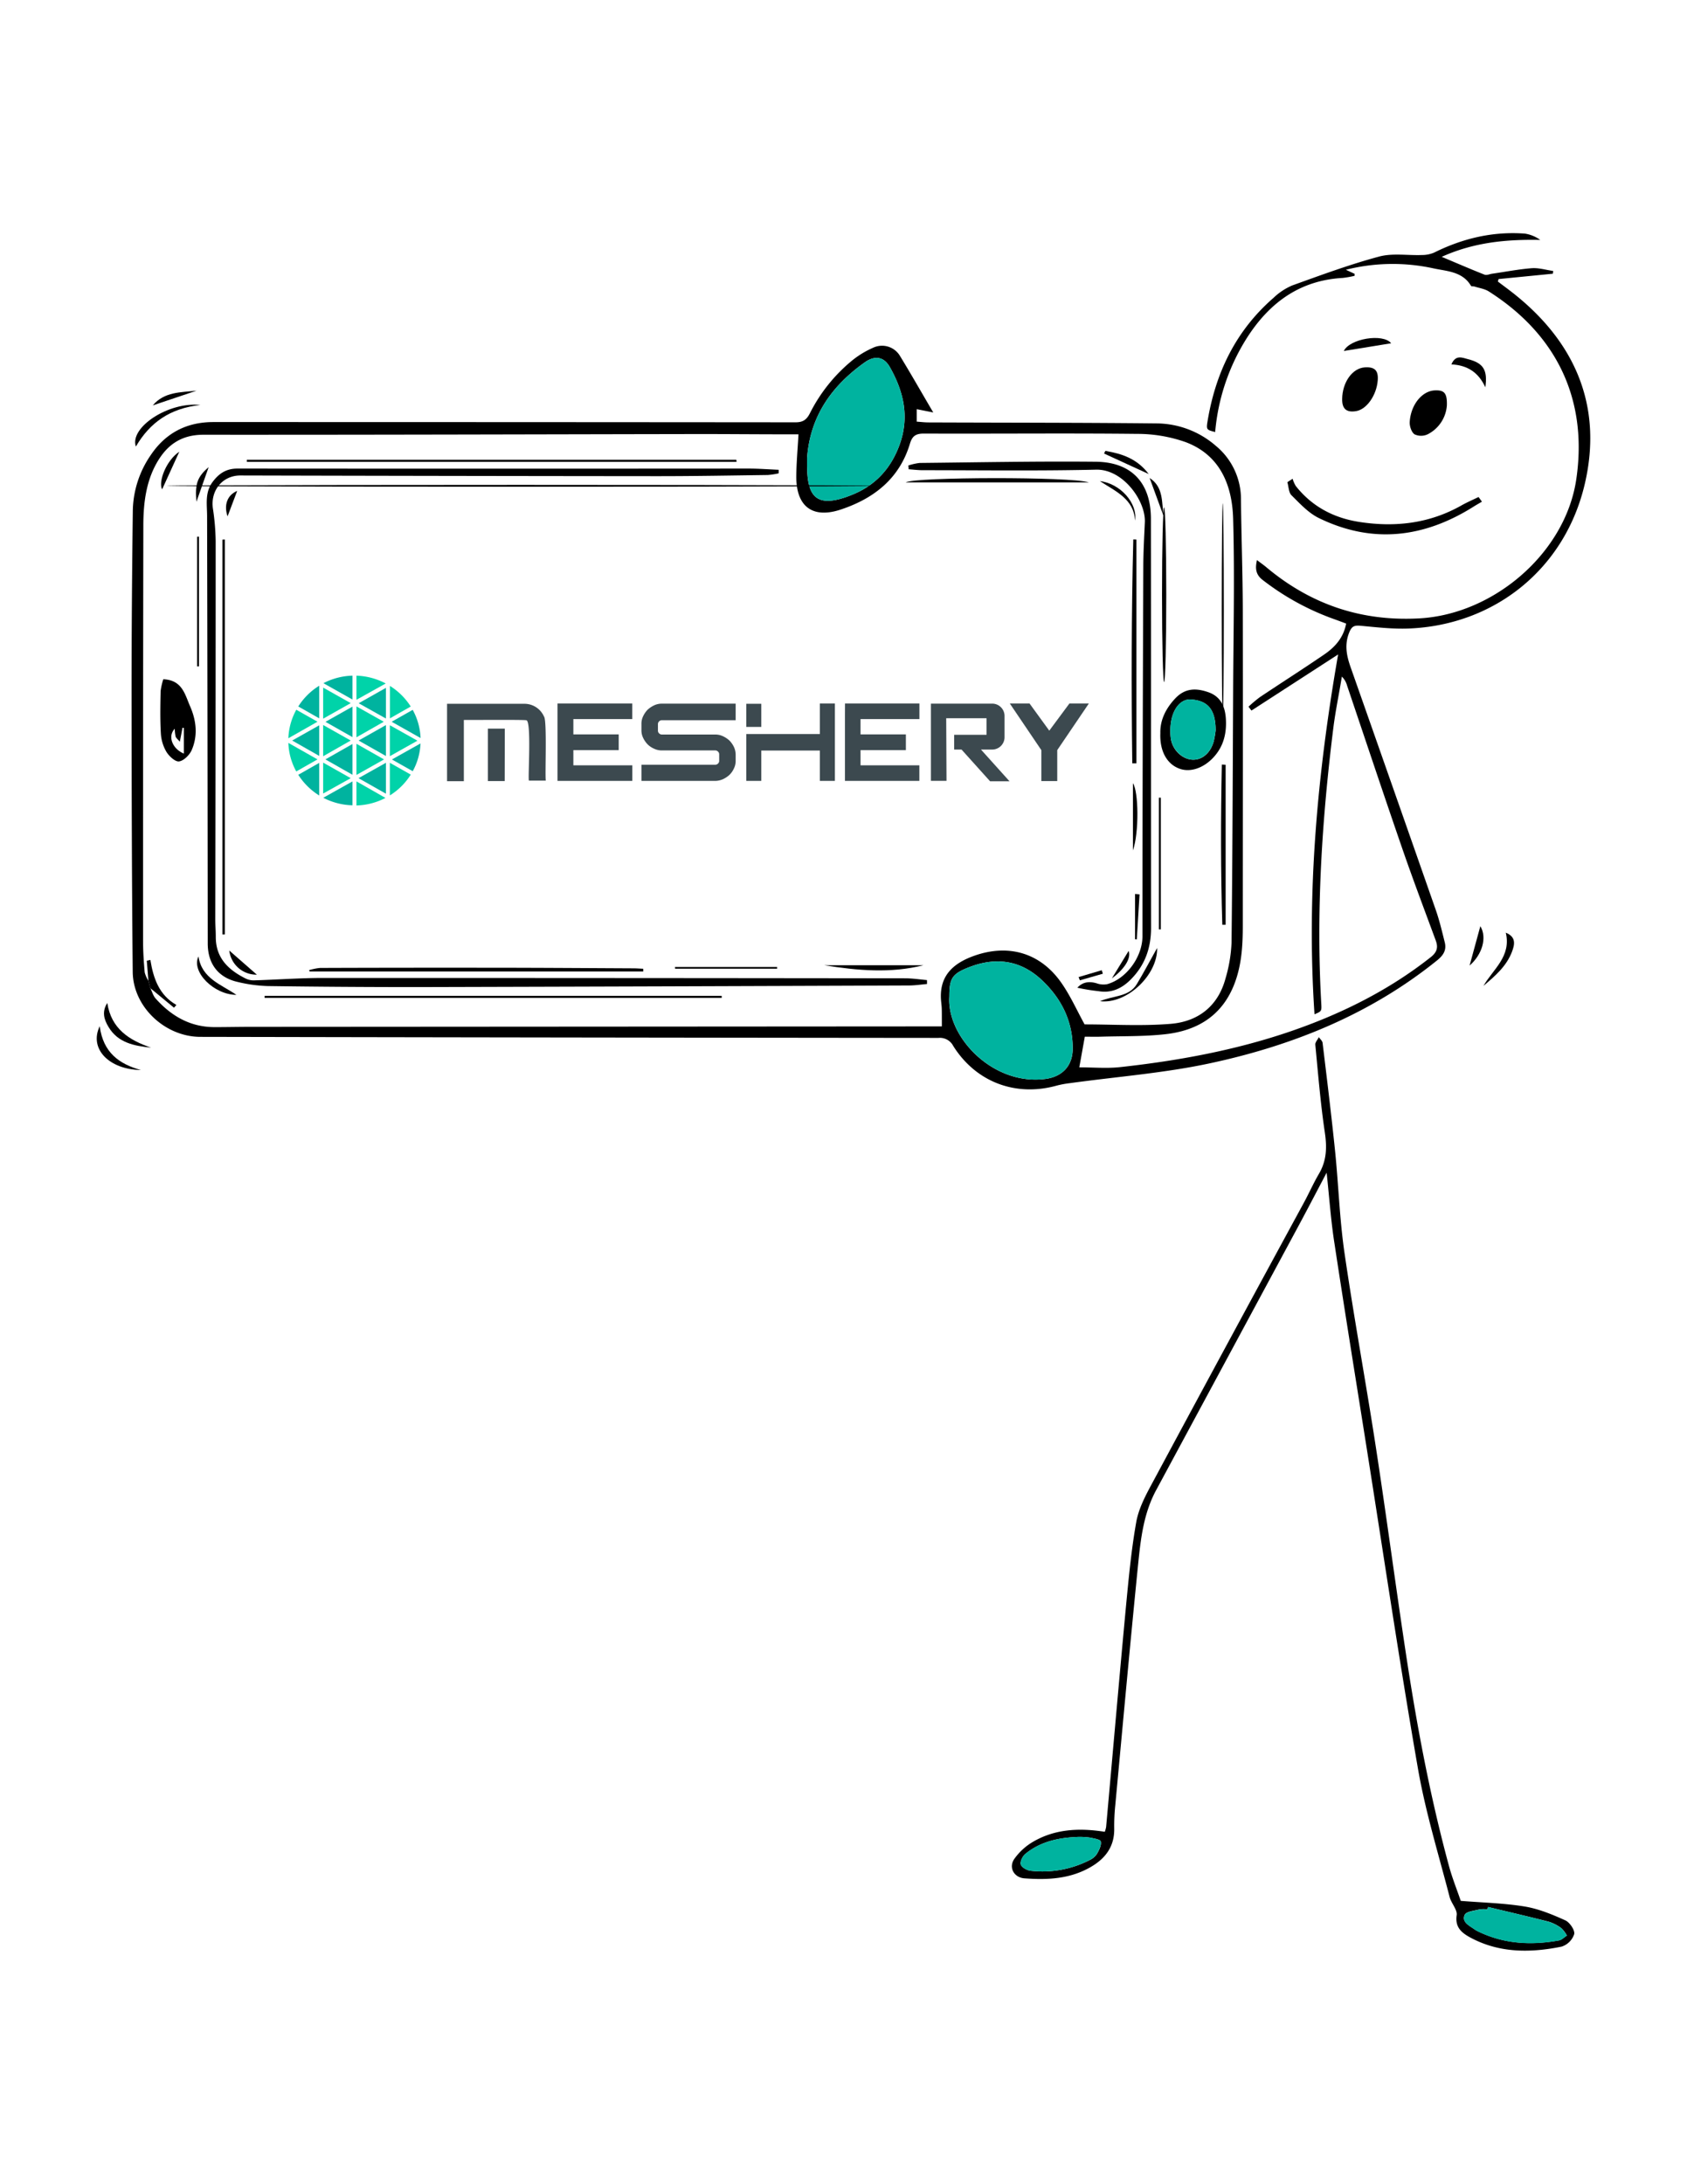 <svg id="Layer_1" data-name="Layer 1" xmlns="http://www.w3.org/2000/svg" viewBox="0 0 612 792"><defs><style>.cls-1{fill:none;}.cls-2{fill:#00b39f;}.cls-3{fill:#00d3a9;}.cls-4{fill:#3c494f;}</style></defs><g id="Stickie_-_4" data-name="Stickie - 4"><path d="M338.56,149.56l-6-1.19v4.52c1.37.09,2.85.28,4.33.28,27.58.11,55.16.07,82.73.36a33.08,33.08,0,0,1,21.47,8.15,25,25,0,0,1,9.1,19.62c.14,13.25.63,26.5.66,39.76.07,38.22,0,76.45,0,114.68,0,6.89-.38,13.68-2.76,20.28-4.33,12-13.44,17.69-25.43,19-7.74.86-15.6.65-23.4.89-1.87.06-3.74,0-5.72,0-.67,3.72-1.26,7.06-2,11.11,5.07,0,10,.45,14.84-.08,20.86-2.28,41.56-6.08,61.36-12.82,18.33-6.24,35.82-14.83,51.24-27,2.26-1.78,2.84-3.47,1.89-6.05-4.13-11.2-8.36-22.36-12.25-33.64-6.75-19.56-13.29-39.19-19.92-58.79a7.19,7.19,0,0,0-1.91-3.3c-1,6.23-2.32,12.43-3.1,18.69-4.13,33.17-6.27,66.43-4.37,99.87.16,2.8.09,2.81-2.45,3.89-2.95-43.84,1-87.13,8.57-130.48L454,257.65l-1.08-1.39a48.61,48.61,0,0,1,4.13-3.47c7.76-5.19,15.65-10.21,23.36-15.48,3.85-2.64,6.95-6,7.94-11.19-1.36-.52-2.65-1-4-1.49A93.33,93.33,0,0,1,458,210.25c-2.42-1.89-2.72-4.09-2-7.17,1.27,1,2.3,1.69,3.27,2.5,16.12,13.55,34.54,19.84,55.74,18.64,27-1.54,52.89-23.77,56.82-50.4,4.25-28.72-6.94-52.35-31.65-68.09-1.52-1-3.47-1.25-5.23-1.82-.43-.14-1.16,0-1.31-.26-3.14-5.3-8.88-5.28-13.81-6.38a69.36,69.36,0,0,0-31.58.55l3.17,1.47c0,.24,0,.48,0,.72a35.9,35.9,0,0,1-4.32.77c-15.52.87-26.52,8.93-34.67,21.62a75.92,75.92,0,0,0-11.6,34.26c-3-.76-3.25-.87-2.82-3.56C440.89,135.35,448.21,120,462,108a22.71,22.71,0,0,1,6.77-4.49c10.43-3.75,20.86-7.61,31.55-10.48,4.88-1.31,10.35-.36,15.54-.56a11.06,11.06,0,0,0,4.41-.88c10.4-5.16,21.32-7.75,32.94-6.88A12.76,12.76,0,0,1,558.76,87c-12.22-.24-24,.83-35.74,6.13,5.5,2.31,10.49,4.48,15.55,6.47.76.3,1.83-.22,2.76-.35,4.79-.69,9.56-1.62,14.38-2,2.54-.18,5.16.65,7.74,1,0,.34-.07.68-.11,1l-19.69,1.94-.27.89c1.71,1.3,3.44,2.57,5.14,3.89,22.83,17.8,33,41.16,26.42,69.42-7.15,30.8-32.69,51.33-64,52.52-5.76.22-11.57-.47-17.33-1-2.19-.19-3.19.06-4.14,2.41-1.76,4.34-1,8.3.42,12.39q15.54,44.14,31,88.32c1.32,3.78,2.24,7.71,3.22,11.6.72,2.83-.43,4.72-2.77,6.61-24.22,19.53-52.29,30.85-82.27,37.29-16.7,3.59-33.9,4.88-50.87,7.22a36.31,36.31,0,0,0-4.87.9c-14.89,4.14-29.29-1.27-37.53-14.4a5.42,5.42,0,0,0-5.35-2.9q-133.86-.12-267.72-.38c-12.8,0-24.46-10.82-24.58-23.56-.33-33.85-.4-67.7-.42-101.54,0-21.9.18-43.79.45-65.69a36.57,36.57,0,0,1,6.61-20.31c5.36-7.92,13-11.83,22.57-11.83q105.63,0,211.26.09c2.62,0,3.95-.88,5.14-3.18a59.13,59.13,0,0,1,15.42-19.27,33.07,33.07,0,0,1,7.53-4.57,7.57,7.57,0,0,1,9.71,2.84C330.43,135.51,334.22,142.17,338.56,149.56ZM53.84,355.64l.7,2.62c.6,1.25,1,2.72,1.84,3.72,5.73,6.45,12.68,10.49,21.57,10.46,4.37,0,8.75-.1,13.13-.1l246.07-.16h4.53c0-7.1,0-6.47-.24-8.84-1-9.47,4.36-14.16,12.4-16.92,12.12-4.14,23.37-.88,30.86,9.49,3.53,4.9,6,10.56,8.77,15.54,10.18,0,20.76.66,31.21-.2,9.95-.81,17.22-6.4,19.92-16.51a53.1,53.1,0,0,0,2.17-12.87c.34-30.41.44-60.83.58-91.24.09-20.83.58-41.67,0-62.49-.33-12.13-4.68-23.09-17.19-27.81a52.7,52.7,0,0,0-17.64-3c-25.8-.28-51.6,0-77.4-.11-2.91,0-4.17.89-5,3.6-3.8,12.73-13.08,19.95-25.13,23.95-10.1,3.35-16-1-16.11-11.54,0-5.13.49-10.26.79-15.74h-3.86c-11,0-22-.11-33-.1-59.65.1-119.31.29-179,.25-8.14,0-13.34,3.73-17.08,10.45S52.05,182.42,52,190q-.13,75.61-.1,151.25c0,3.78.26,7.57.59,11.34A10.68,10.68,0,0,0,53.84,355.64Zm290.55,5.72c-1,14.69,15.87,32.35,34.81,29.88,6.21-.81,10-4.81,9.95-11.14,0-9.74-4-17.86-11-24.53-7.77-7.42-16.77-8.67-26.59-4.86C345.39,353.1,344.38,354.77,344.39,361.36Zm-51.6-195.29c0,.94,0,1.89,0,2.83.08,11.16,3.23,15.95,16.72,10.35,7.95-3.3,13.45-9.12,16.62-17.4,3.95-10.33,1.8-19.72-3.33-28.76-2.16-3.8-5.45-4.28-9.08-1.7C301.74,139.89,293.87,150.92,292.79,166.07Z"/><path d="M481.27,425.22c-3.55,6.72-6.64,12.67-9.81,18.56q-26,48.26-52,96.48c-4.67,8.6-5.67,18-6.62,27.37-2.91,29-5.54,57.93-8.24,86.91a73.17,73.17,0,0,0-.39,8.5c.12,6.5-3.18,10.85-8.51,13.94-7.51,4.36-15.76,4.75-24.1,4.11-3.74-.29-5.77-3.92-3.66-7a21.79,21.79,0,0,1,6.92-6.31c8-4.63,16.81-5,25.93-3.56a10.52,10.52,0,0,0,.48-1.74c2.39-26.5,4.68-53,7.16-79.52,1-10.36,1.94-20.75,3.76-31,.86-4.87,3.33-9.59,5.72-14q27.3-50.78,54.86-101.41c2-3.64,3.66-7.44,5.75-11,2.79-4.77,2.89-9.62,2.08-15-1.56-10.52-2.42-21.14-3.44-31.73-.08-.86.83-1.82,1.28-2.74.47.69,1.27,1.34,1.36,2.08,1.57,13,3.18,26.05,4.52,39.1,1.26,12.33,1.64,24.77,3.42,37,3.43,23.52,7.76,46.9,11.37,70.4,3.81,24.78,7.09,49.64,10.84,74.43,3.93,26.09,8.77,52,15.69,77.5,1.2,4.42,2.93,8.7,4.28,12.67,8,.65,15.73.82,23.27,2.06,5,.83,10,2.9,14.65,5,1.62.73,3.55,3.6,3.24,5a7.12,7.12,0,0,1-4.58,4.54c-11.32,2.29-22.61,2.38-33.16-3.33-3-1.65-5.56-3.61-4.9-8.08.3-2-2-4.34-2.57-6.65-4-15.44-8.73-30.75-11.46-46.42-6.7-38.56-12.44-77.28-18.56-115.94-3.92-24.76-7.94-49.51-11.7-74.3C482.85,443,482.27,434.56,481.27,425.22Zm58.54,266.26-.22.86a11,11,0,0,0-2.82,0c-1.91.51-4.88.76-5.42,2-1.16,2.67,1.73,3.91,3.6,5.27a9.32,9.32,0,0,0,1.55.86c9.32,4.45,19.09,4.93,29.07,3.12,1-.18,1.9-1.15,2.85-1.75a10.54,10.54,0,0,0-2-2.67,15.08,15.08,0,0,0-4.71-2.39C554.44,694.93,547.12,693.24,539.81,691.48ZM391.3,666.07c-6.92.23-13.69,1.55-19.32,6.16-1,.82-2,2.79-1.66,3.85s2.19,2.1,3.5,2.26a37.47,37.47,0,0,0,21.56-3.91,6.24,6.24,0,0,0,2.61-2.28c.77-1.35,1.64-3.09,1.34-4.43-.16-.74-2.56-1.12-4-1.41A27,27,0,0,0,391.3,666.07Z"/><path d="M537.61,181.91c-1,.59-2,1.15-3,1.78-18,11.34-36.77,13.62-56.18,4.15-3.78-1.85-6.88-5.25-9.94-8.28-1-1-1-3.12-1.47-4.72l1.91-1.24a11.05,11.05,0,0,0,1.14,2.62c5.85,7.4,13.63,11.53,22.83,13,13.09,2.07,25.66.65,37.37-6,2-1.12,4.07-2,6.11-3Z"/><path d="M524.89,146.92A12.74,12.74,0,0,1,518,157.44a5.59,5.59,0,0,1-4.84.05c-1.12-.75-1.85-3-1.75-4.5.4-6.29,4.5-11.21,9.06-11.43C523.88,141.4,525,142.45,524.89,146.92Z"/><path d="M486.9,144.71c.08-6.13,3.7-11.2,8.2-11.5,3.64-.24,5,1.13,4.7,4.77-.43,5.35-4,10.45-7.8,11.09C488.48,149.67,486.86,148.28,486.9,144.71Z"/><path d="M38.92,363.68c1.44,9.36,7.91,13.5,15.89,16.2-6.09-.62-12-1.73-15.44-7.5C37.79,369.77,36.85,366.92,38.92,363.68Z"/><path d="M72.68,146.85c-11,1.19-18.31,6.38-23.39,15.07C46.92,155,61.12,145.6,72.68,146.85Z"/><path d="M36.17,372.12c1.27,9.61,7.13,13.72,14.94,15.88C39.68,387.83,32.2,380.37,36.17,372.12Z"/><path d="M526.53,132.13c1.53-3.66,4-2.41,6.05-1.89,5.54,1.4,7.15,3.92,6.26,10.19C536.35,135,532.32,132.42,526.53,132.13Z"/><path d="M487.5,127.27c2.14-4.5,14.26-6.47,17.18-2.8Z"/><path d="M546.26,338.19c3.85,1.57,3.22,4.32,2.27,6.86-2,5.32-6.19,8.89-10.37,12.43C541.66,351.41,548.32,346.83,546.26,338.19Z"/><path d="M533.13,350.11l3.9-14.27C539.56,340,537.67,346.17,533.13,350.11Z"/><path d="M55.42,147c4.2-5,10.19-4.7,15.89-5.34Z"/><path class="cls-1" d="M53.84,355.64a10.68,10.68,0,0,1-1.31-3c-.33-3.77-.58-7.56-.59-11.34q0-75.63.1-151.25c0-7.62.93-15.12,4.75-22s8.94-10.45,17.08-10.45c59.65,0,119.31-.15,179-.25,11,0,22,.07,33,.1h3.86c-.3,5.48-.83,10.61-.79,15.74.09,10.56,6,14.89,16.11,11.54,12.05-4,21.33-11.22,25.13-23.95.81-2.71,2.07-3.61,5-3.6,25.8.1,51.6-.17,77.4.11a52.7,52.7,0,0,1,17.64,3c12.51,4.72,16.86,15.68,17.19,27.81.56,20.82.07,41.66,0,62.49-.14,30.41-.24,60.83-.58,91.24a53.1,53.1,0,0,1-2.17,12.87c-2.7,10.11-10,15.7-19.92,16.51-10.45.86-21,.2-31.21.2-2.76-5-5.24-10.64-8.77-15.54-7.49-10.37-18.74-13.63-30.86-9.49-8,2.76-14.09,7.36-14,16.89,1.49.1,1.9,1.77,1.87,8.87h-4.53l-246.07.16c-4.38,0-8.76.09-13.13.1-8.89,0-15.84-4-21.57-10.46-.88-1-1.24-2.47-1.84-3.72l8.58,7.09.87-1c-6.28-3.59-8.36-9.66-9.44-16.33l-1.3.29C53.45,350.79,53.65,353.21,53.84,355.64Zm282.45,1.17c0-.47,0-.94,0-1.41-2.62-.22-5.24-.64-7.86-.64q-105.63-.12-211.27-.13c-8.37,0-16.74.63-25.12.88a6.71,6.71,0,0,1-3.06-.75c-6.15-3.1-10.7-7.4-10.68-14.95,0-2.13-.18-4.26-.18-6.39q.09-68.52.14-137.06a85.31,85.31,0,0,0-1-11.93c-1-6.58,3.47-12.05,9.95-12q75.45.13,150.91.25c13.49,0,27-.24,40.46-.42a28,28,0,0,0,3.94-.61l0-1.28c-3.67-.15-7.35-.44-11-.44q-92.67,0-185.35,0c-4,0-6.64,1.74-8.93,4.72-3,3.88-2.1,8.29-2.09,12.63q.15,77.41.23,154.81c0,7.28,3.7,12.36,10.9,14a53.35,53.35,0,0,0,10.85,1.48c18.11.25,36.22.41,54.33.37q89.12-.19,178.24-.58C331.88,357.34,334.09,357,336.29,356.81Zm-6.78-188c.06.45.13.9.2,1.36,1.72.12,3.44.34,5.16.34,20.94,0,41.89.29,62.82-.2,9.8-.24,18.06,11.3,17.71,19.09-.24,5.44-.54,10.87-.56,16.3-.17,44.61-.36,89.21-.31,133.82,0,7.29-5.68,15.32-12.77,17.35a7.3,7.3,0,0,1-3.85-.31c-2.71-.78-5.05-.54-7,1.6a71.76,71.76,0,0,0,7.66,1.25c4.64.78,8.33-.89,11.55-4.06,5.26-5.19,7.54-11.47,7.53-18.85-.06-49.46,0-98.91-.05-148.36,0-13-7-20.58-20-20.7-21.29-.21-42.59.22-63.88.44A20.31,20.31,0,0,0,329.51,168.8ZM59.24,246.3a22.47,22.47,0,0,0-.94,4.34c-.11,5.09-.21,10.19.08,15.25a14.87,14.87,0,0,0,2,6.7c1,1.62,3.23,3.7,4.61,3.5,1.74-.25,3.82-2.34,4.6-4.14,2.26-5.25,1.67-10.68-.6-15.85C67.09,251.83,66.14,246.59,59.24,246.3Zm361.7,19.57c-.26,6.43,2.37,11.09,6.77,12.8,4,1.57,8.86,0,12.62-4.2s4.71-8.85,4.33-14.12c-.32-4.34-2-7.86-6.33-9.35s-8.36-1.58-12,2.24S420.81,261.36,420.94,265.87Zm-153.73-98.4-.09-.75H89.54v.75ZM98.06,175.92v.48H279.73v-.48ZM96,361.1l.07.75H261.81v-.75ZM81.58,195.63l-.89.05V338.83h.89ZM233.36,352.27v-1c-1.23,0-2.45-.15-3.68-.15-17.15-.08-34.31-.19-51.46-.21q-31,0-62.11.07a21,21,0,0,0-4,.81l.26.48ZM412.25,195.65l-1.12-.07c-.68,27.06-.71,54.13-.37,81.19h1.49ZM395,174.91c-6.26-2.11-63.24-2-66.39,0Zm49.66,102.4-1.38-.07c-.41,19.37-.42,38.73.17,58.08h1.21Zm-22.85-39.26h1.09V193.24h-1.09ZM299,350c12,1.92,24,3,36,0ZM72.18,194.58h-.67v47h.67Zm172.68,156,0,.62h37v-.62ZM411,284v24.38C413.29,301.94,413.1,287,411,284Zm32.82-90.14h-.54V249h.54ZM419.77,343.75c-2.58,4.6-4.85,8.92-7.36,13.09-2.86,4.73-8.51,4.1-13.35,6.2C408.72,364.22,420,353.51,419.77,343.75Zm.65-6.78.7,0V289.24h-.7ZM72,346.8c-2.74,5.6,5.59,13.91,13.76,13.95C80.35,357,73.24,354.89,72,346.8ZM401,163.5l-.48.95,16.2,7.44C412.44,166.24,406.89,164.5,401,163.5ZM413.4,324.31l-1.65-.14v16.41l.63.05ZM83.18,344.67a9.89,9.89,0,0,0,10,8.75ZM65.05,163.79c-4.69,3.08-7.71,10.84-6.24,13.66ZM399,174.45c6,3.82,12.34,6.49,12.78,14.31C412.69,182.54,406.44,175.33,399,174.45Zm23.2,12.77c-.78-5,.06-10.58-5.09-13.89ZM71.26,181.94c1.52-4.32,2.95-8.35,4.44-12.56C71.56,173,70.66,175.52,71.26,181.94Zm332.1,172.82c4.77-3.54,7-7.38,6.08-9.95ZM86.05,178c-3.58,1.55-4.91,5.12-3.5,9.24ZM391.28,354.29l.47,1.18,8.34-2.4c-.13-.42-.27-.84-.4-1.26Z"/><path class="cls-2" d="M344.39,361.36c0-6.59,1-8.26,7.17-10.65,9.82-3.81,18.82-2.56,26.59,4.86,7,6.67,11,14.79,11,24.53,0,6.33-3.74,10.33-9.95,11.14C360.26,393.71,343.43,376.05,344.39,361.36Z"/><path class="cls-2" d="M292.79,166.07c1.08-15.15,8.95-26.18,20.93-34.68,3.63-2.58,6.92-2.1,9.08,1.7,5.13,9,7.28,18.43,3.33,28.76-3.17,8.28-8.67,14.1-16.62,17.4-13.49,5.6-16.64.81-16.72-10.35C292.78,168,292.79,167,292.79,166.07Z"/><path d="M53.84,355.64c-.19-2.43-.39-4.85-.59-7.28l1.3-.29c1.08,6.67,3.16,12.74,9.44,16.33l-.87,1-8.58-7.09C54.3,357.38,54.07,356.51,53.84,355.64Z"/><path class="cls-2" d="M539.81,691.48c7.31,1.76,14.63,3.45,21.9,5.34a15.08,15.08,0,0,1,4.71,2.39,10.54,10.54,0,0,1,2,2.67c-.95.6-1.83,1.57-2.85,1.75-10,1.81-19.75,1.33-29.07-3.12a9.32,9.32,0,0,1-1.55-.86c-1.87-1.36-4.76-2.6-3.6-5.27.54-1.23,3.51-1.48,5.42-2a11,11,0,0,1,2.82,0Z"/><path class="cls-2" d="M391.3,666.07a27,27,0,0,1,4,.24c1.44.29,3.84.67,4,1.41.3,1.34-.57,3.08-1.34,4.43a6.24,6.24,0,0,1-2.61,2.28,37.47,37.47,0,0,1-21.56,3.91c-1.31-.16-3.2-1.23-3.5-2.26s.65-3,1.66-3.85C377.61,667.62,384.38,666.3,391.3,666.07Z"/><path d="M336.29,356.81c-2.2.19-4.41.53-6.61.53q-89.12.35-178.24.58c-18.11,0-36.22-.12-54.33-.37a53.35,53.35,0,0,1-10.85-1.48c-7.2-1.62-10.9-6.7-10.9-14q-.06-77.4-.23-154.81c0-4.34-.9-8.75,2.09-12.63,2.29-3,4.89-4.72,8.93-4.72q92.67.07,185.35,0c3.67,0,7.35.29,11,.44l0,1.28a28,28,0,0,1-3.94.61c-13.48.18-27,.43-40.46.42q-75.46-.06-150.91-.25c-6.48,0-10.9,5.46-9.95,12a85.31,85.31,0,0,1,1,11.93q0,68.53-.14,137.06c0,2.13.19,4.26.18,6.39,0,7.55,4.53,11.85,10.68,14.95a6.71,6.71,0,0,0,3.06.75c8.38-.25,16.75-.87,25.12-.88q105.65,0,211.27.13c2.62,0,5.24.42,7.86.64C336.3,355.87,336.3,356.34,336.29,356.81Z"/><path d="M329.51,168.8a20.31,20.31,0,0,1,4.13-.93c21.29-.22,42.59-.65,63.88-.44,13,.12,20,7.68,20,20.7.06,49.45,0,98.9.05,148.36,0,7.38-2.27,13.66-7.53,18.85-3.22,3.17-6.91,4.84-11.55,4.06a71.76,71.76,0,0,1-7.66-1.25c2-2.14,4.33-2.38,7-1.6a7.3,7.3,0,0,0,3.85.31c7.09-2,12.78-10.06,12.77-17.35,0-44.61.14-89.21.31-133.82,0-5.43.32-10.86.56-16.3.35-7.79-7.91-19.33-17.71-19.09-20.93.49-41.88.2-62.82.2-1.72,0-3.44-.22-5.16-.34C329.64,169.7,329.57,169.25,329.51,168.8Z"/><path d="M59.24,246.3c6.9.29,7.85,5.53,9.72,9.8,2.27,5.17,2.86,10.6.6,15.85-.78,1.8-2.86,3.89-4.6,4.14-1.38.2-3.63-1.88-4.61-3.5a14.87,14.87,0,0,1-2-6.7c-.29-5.06-.19-10.16-.08-15.25A22.47,22.47,0,0,1,59.24,246.3Zm6,22.65c-.71-.84-1.33-1.29-1.53-1.88a13.86,13.86,0,0,1-.31-2.82c-2.6,2.61-1,7.21,3.3,9v-9.3l-.49-.07Z"/><path d="M420.94,265.87c-.13-4.51,1.79-8.79,5.42-12.63s7.66-3.75,12-2.24,6,5,6.33,9.35c.38,5.27-.69,10.09-4.33,14.12s-8.6,5.77-12.62,4.2C423.31,277,420.68,272.3,420.94,265.87Zm20.06-1c0-7.62-2.86-10.87-9.05-11.23-3.69-.21-6.7,3.53-7.27,9.21a20.32,20.32,0,0,0,.06,4.93c.6,4.12,4,7.39,7.64,7.68s6.81-2.42,7.95-6.72A33.85,33.85,0,0,0,441,264.85Z"/><path d="M267.21,167.47H89.54v-.75H267.12Z"/><ellipse cx="188.89" cy="176.16" rx="128.46" ry="0.34"/><path d="M96,361.1H261.81v.75H96Z"/><path d="M81.58,195.63v143.2h-.89V195.68Z"/><path d="M233.36,352.27h-121l-.26-.48a21,21,0,0,1,4-.81q31-.11,62.11-.07c17.15,0,34.31.13,51.46.21,1.23,0,2.45.1,3.68.15Z"/><path d="M412.25,195.65v81.13h-1.49c-.34-27.06-.31-54.13.37-81.19Z"/><path d="M395,174.91H328.58C331.73,172.94,388.71,172.8,395,174.91Z"/><path d="M444.63,277.31v58h-1.21c-.59-19.35-.58-38.71-.17-58.08Z"/><ellipse cx="422.32" cy="215.65" rx="0.77" ry="31.69"/><path d="M299,350h36C323.06,353,311.05,351.93,299,350Z"/><path d="M72.18,194.58v47.06h-.67v-47Z"/><path d="M244.86,350.63h37.05v.62h-37Z"/><path d="M411,284c2.06,3,2.25,17.91,0,24.38Z"/><ellipse cx="443.59" cy="221.43" rx="0.38" ry="38.94"/><path d="M419.77,343.75c.26,9.76-11,20.47-20.71,19.29,4.84-2.1,10.49-1.47,13.35-6.2C414.92,352.67,417.19,348.35,419.77,343.75Z"/><path d="M420.42,337V289.24h.7V337Z"/><path d="M72,346.8c1.21,8.09,8.32,10.17,13.76,13.94C77.62,360.71,69.29,352.4,72,346.8Z"/><path d="M401,163.5c5.92,1,11.47,2.74,15.72,8.39l-16.2-7.44Z"/><path d="M413.4,324.31l-1,16.32-.63-.05V324.17Z"/><path d="M83.18,344.67l10,8.75A9.89,9.89,0,0,1,83.18,344.67Z"/><path d="M65.05,163.79l-6.24,13.66C57.34,174.63,60.36,166.87,65.05,163.79Z"/><path d="M399,174.45c7.49.88,13.74,8.09,12.78,14.31C411.29,180.94,404.91,178.27,399,174.45Z"/><path d="M422.15,187.22l-5.09-13.89C422.21,176.64,421.37,182.24,422.15,187.22Z"/><path d="M71.26,181.94c-.6-6.42.3-9,4.44-12.56C74.21,173.59,72.78,177.62,71.26,181.94Z"/><path d="M403.36,354.76l6.08-9.95C410.38,347.38,408.13,351.22,403.36,354.76Z"/><path d="M86.05,178l-3.5,9.24C81.14,183.07,82.47,179.5,86.05,178Z"/><path d="M391.28,354.29l8.41-2.48c.13.42.27.84.4,1.26l-8.34,2.4Z"/><path class="cls-2" d="M441,264.85a33.85,33.85,0,0,1-.67,3.87c-1.14,4.3-4.4,7-7.95,6.72s-7-3.56-7.64-7.68a20.32,20.32,0,0,1-.06-4.93c.57-5.68,3.58-9.42,7.27-9.21C438.14,254,441,257.23,441,264.85Z"/></g><path class="cls-3" d="M129.31,256.14v11.21l9.91-5.64Z"/><path class="cls-3" d="M129.31,269.7V281l10-5.63Z"/><path class="cls-2" d="M127.87,267.29V256.22l-9.79,5.52Z"/><path class="cls-2" d="M108.21,280.94a23.91,23.91,0,0,0,7.6,7.51V276.62Z"/><path class="cls-2" d="M127.87,280.94V269.78l-9.82,5.58Z"/><path class="cls-3" d="M117.23,287.74l10-5.57-10-5.64Z"/><path class="cls-2" d="M140,287.8V276.59l-9.94,5.58Z"/><path class="cls-2" d="M149.73,279.64a22.86,22.86,0,0,0,2.82-10.06l-10.36,5.81Z"/><path class="cls-3" d="M141.43,274.19l10-5.61-10-5.61Z"/><path class="cls-2" d="M140,260.54V249.42L130.12,255Z"/><path class="cls-2" d="M140,274.13V262.92l-9.91,5.6Z"/><path class="cls-3" d="M117.23,262.89v11.33l10-5.7Z"/><path class="cls-2" d="M127.87,245a24.1,24.1,0,0,0-10.54,2.73l10.54,5.93Z"/><path class="cls-3" d="M117.23,249.33V260.6l10-5.64Z"/><path class="cls-2" d="M115.81,248.65a23.54,23.54,0,0,0-7.6,7.52l7.6,4.31V248.65Z"/><path class="cls-3" d="M139.93,247.83A24.36,24.36,0,0,0,129.31,245v8.75Z"/><path class="cls-3" d="M104.61,269.37a23,23,0,0,0,2.87,10.36l7.7-4.37Z"/><path class="cls-3" d="M107.48,257.37a23.27,23.27,0,0,0-2.87,10.33l10.57-6-7.73-4.37Z"/><path class="cls-2" d="M117.33,289.3A24.1,24.1,0,0,0,127.87,292v-8.66l-10.54,5.9Z"/><path class="cls-3" d="M149,256.19a24,24,0,0,0-7.55-7.48v11.77Z"/><path class="cls-3" d="M141.43,288.42a23.63,23.63,0,0,0,7.58-7.54l-7.58-4.29v11.83Z"/><path class="cls-2" d="M152.57,267.61a23,23,0,0,0-2.85-10.21l-7.63,4.31Z"/><path class="cls-3" d="M129.31,292.06a24,24,0,0,0,10.53-2.73l-10.53-6Z"/><path class="cls-2" d="M115.81,274.1V263L106,268.52Z"/><path class="cls-4" d="M306.52,259.49v23.67h27V277.5H312.18V272h16.45V266.3H312.18v-5.55h21.36V255.1h-27Z"/><path class="cls-4" d="M202.25,259.49v23.67h27.13V277.5H208V272h16.45V266.3H208v-5.55h21.36V255.1H202.25Z"/><path class="cls-4" d="M266.88,275.83a6.11,6.11,0,0,1-.64,2.83,7.54,7.54,0,0,1-1.6,2.3,9.19,9.19,0,0,1-2.35,1.57,7.18,7.18,0,0,1-2.89.63H232.7v-5.87h26.7a1.39,1.39,0,0,0,1.07-.41,1.35,1.35,0,0,0,.43-1.05v-2.3a1.33,1.33,0,0,0-.43-1,1.37,1.37,0,0,0-1.07-.42H240.17a6.44,6.44,0,0,1-2.88-.63,7.61,7.61,0,0,1-2.35-1.57,8.93,8.93,0,0,1-1.6-2.3,6.11,6.11,0,0,1-.64-2.83v-2.3a6.11,6.11,0,0,1,.64-2.83,8.82,8.82,0,0,1,1.6-2.31,9.46,9.46,0,0,1,2.35-1.57,6.44,6.44,0,0,1,2.88-.62h26.71v6H240.17a1.39,1.39,0,0,0-1.06.42,1.35,1.35,0,0,0-.43,1v2.3a1.33,1.33,0,0,0,.43,1.05,1.36,1.36,0,0,0,1.06.42H259.4a6.49,6.49,0,0,1,2.89.63,9.19,9.19,0,0,1,2.35,1.57,9,9,0,0,1,1.6,2.3,6.8,6.8,0,0,1,.64,2.83Z"/><path class="cls-4" d="M302.88,283.16h-5.45v-11H276.18v11h-5.45v-17h26.7V255.1h5.45Zm-26.7-19.58h-5.45V255.2h5.45Z"/><path class="cls-4" d="M380.65,264.94l-7.15-9.84h-7.16L377.77,272v11.21h5.77V272L395,255.1h-7.05Z"/><path class="cls-4" d="M343.26,260.44H357.9v6H346.15v5.35h2.67l10.36,11.51h7.05l-10.36-11.51h4.06a4.47,4.47,0,0,0,4.49-4.4v-7.86a4.47,4.47,0,0,0-4.49-4.39H337.71v28h5.66Z"/><path class="cls-4" d="M197.34,259.81a7.73,7.73,0,0,0-7.16-4.61h-28v28.06h6.09v-22.2c8.33,0,22.22-.1,22.54.11,2.14-.63.64,21.15,1.07,21.88H198C197.66,281.17,198.51,261.06,197.34,259.81Z"/><path class="cls-4" d="M183.13,264.21H177v19h6.09Z"/></svg>